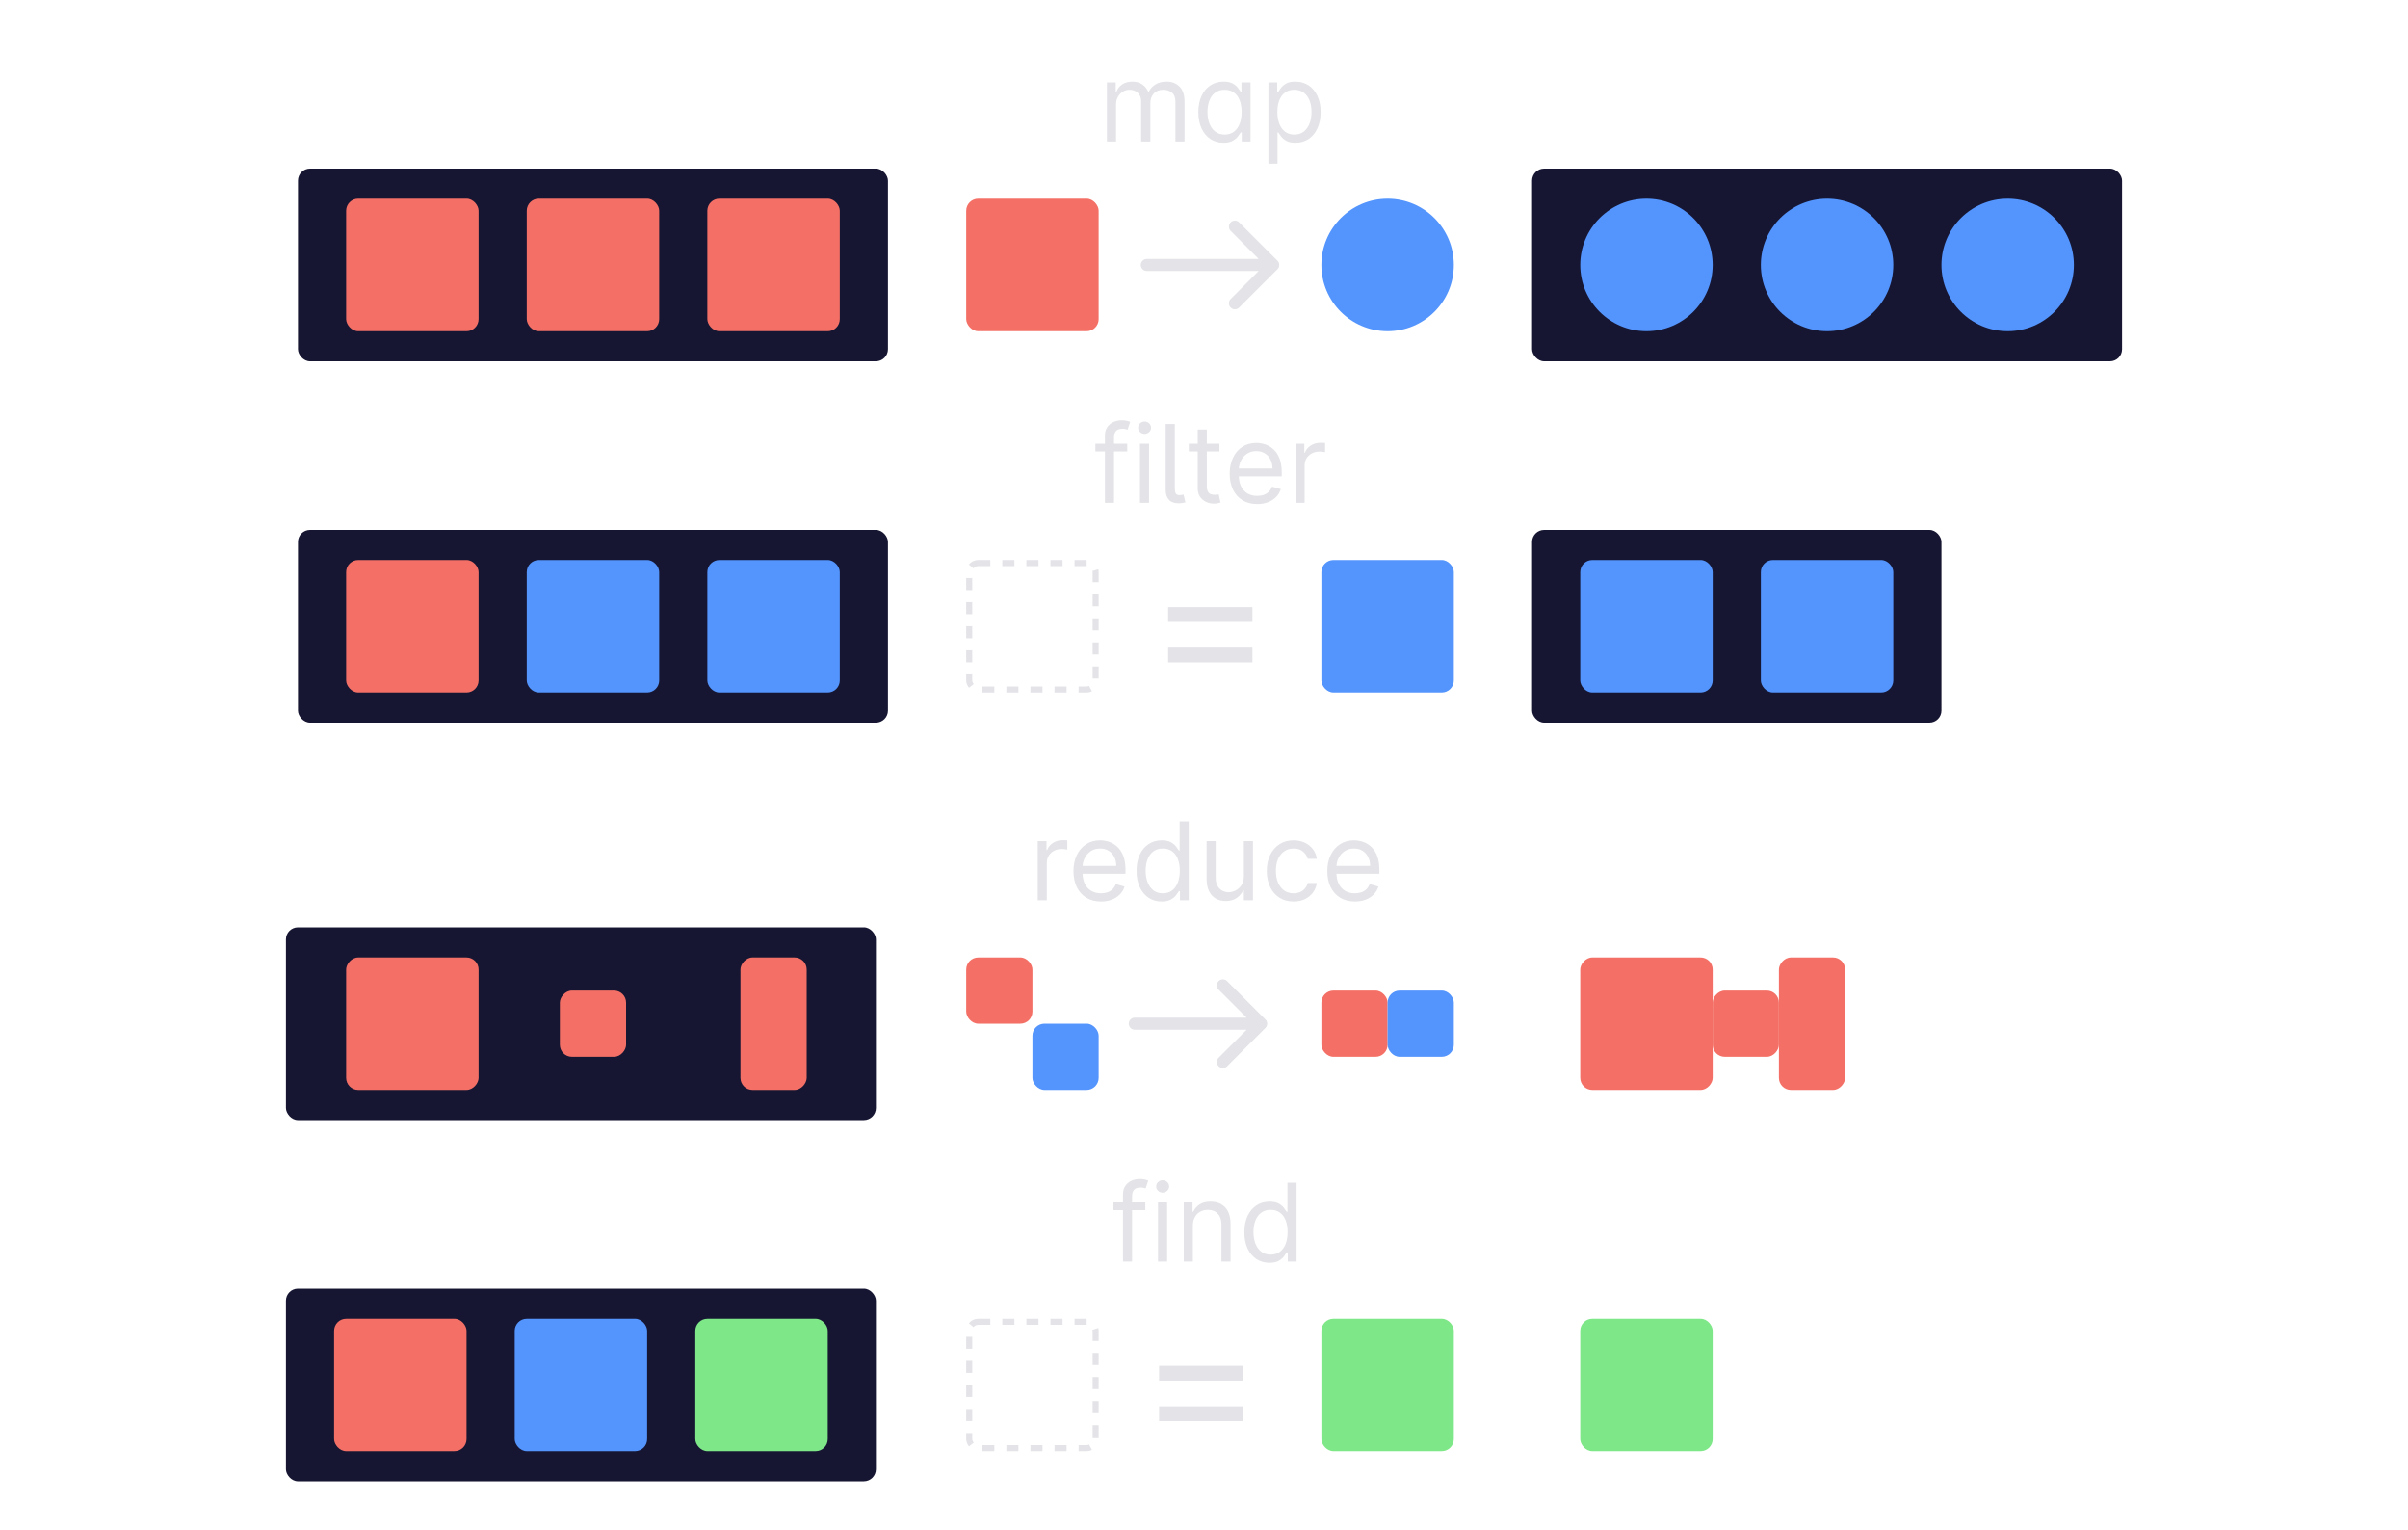<svg xmlns="http://www.w3.org/2000/svg" width="800" height="508" fill="none" viewBox="0 0 800 508"><rect width="196" height="64" x="509" y="56" fill="#161632" rx="4"/><circle cx="667" cy="88" r="22" fill="#5394FD"/><circle cx="607" cy="88" r="22" fill="#5394FD"/><circle cx="547" cy="88" r="22" fill="#5394FD"/><rect width="196" height="64" x="99" y="56" fill="#161632" rx="4"/><rect width="44" height="44" x="115" y="66" fill="#F47066" rx="4"/><rect width="44" height="44" x="175" y="66" fill="#F47066" rx="4"/><rect width="44" height="44" x="235" y="66" fill="#F47066" rx="4"/><path fill="#E3E3E8" d="M367.761 47V27.364H370.676V30.432H370.932C371.341 29.384 372.001 28.57 372.913 27.99C373.825 27.402 374.92 27.108 376.199 27.108C377.494 27.108 378.572 27.402 379.433 27.99C380.303 28.57 380.98 29.384 381.466 30.432H381.67C382.173 29.418 382.928 28.612 383.933 28.016C384.939 27.41 386.145 27.108 387.551 27.108C389.307 27.108 390.743 27.658 391.859 28.757C392.976 29.848 393.534 31.548 393.534 33.858V47H390.517V33.858C390.517 32.409 390.121 31.374 389.328 30.751C388.536 30.129 387.602 29.818 386.528 29.818C385.148 29.818 384.078 30.236 383.32 31.071C382.561 31.898 382.182 32.946 382.182 34.216V47H379.114V33.551C379.114 32.435 378.751 31.535 378.027 30.854C377.303 30.163 376.369 29.818 375.227 29.818C374.443 29.818 373.71 30.027 373.028 30.445C372.355 30.862 371.81 31.442 371.392 32.183C370.983 32.916 370.778 33.764 370.778 34.727V47H367.761ZM406.465 47.409C404.829 47.409 403.384 46.996 402.131 46.169C400.879 45.334 399.898 44.158 399.191 42.641C398.484 41.115 398.13 39.312 398.13 37.233C398.13 35.17 398.484 33.381 399.191 31.864C399.898 30.347 400.883 29.175 402.144 28.348C403.406 27.521 404.863 27.108 406.516 27.108C407.795 27.108 408.805 27.321 409.546 27.747C410.296 28.165 410.867 28.642 411.259 29.179C411.66 29.707 411.971 30.142 412.192 30.483H412.448V27.364H415.465V47H412.55V43.983H412.192C411.971 44.341 411.656 44.793 411.246 45.338C410.837 45.875 410.254 46.356 409.495 46.783C408.737 47.2 407.727 47.409 406.465 47.409ZM406.874 44.699C408.085 44.699 409.107 44.383 409.942 43.753C410.778 43.114 411.413 42.231 411.847 41.106C412.282 39.973 412.499 38.665 412.499 37.182C412.499 35.716 412.286 34.433 411.86 33.334C411.434 32.226 410.803 31.365 409.968 30.751C409.133 30.129 408.102 29.818 406.874 29.818C405.596 29.818 404.531 30.146 403.678 30.803C402.835 31.45 402.2 32.332 401.773 33.449C401.356 34.557 401.147 35.801 401.147 37.182C401.147 38.58 401.36 39.849 401.786 40.992C402.221 42.125 402.86 43.028 403.704 43.702C404.556 44.367 405.613 44.699 406.874 44.699ZM421.41 54.364V27.364H424.325V30.483H424.683C424.904 30.142 425.211 29.707 425.603 29.179C426.004 28.642 426.575 28.165 427.316 27.747C428.066 27.321 429.08 27.108 430.359 27.108C432.012 27.108 433.469 27.521 434.731 28.348C435.992 29.175 436.977 30.347 437.684 31.864C438.391 33.381 438.745 35.17 438.745 37.233C438.745 39.312 438.391 41.115 437.684 42.641C436.977 44.158 435.996 45.334 434.744 46.169C433.491 46.996 432.046 47.409 430.41 47.409C429.148 47.409 428.138 47.2 427.38 46.783C426.621 46.356 426.038 45.875 425.629 45.338C425.219 44.793 424.904 44.341 424.683 43.983H424.427V54.364H421.41ZM424.376 37.182C424.376 38.665 424.593 39.973 425.028 41.106C425.462 42.231 426.097 43.114 426.933 43.753C427.768 44.383 428.79 44.699 430.001 44.699C431.262 44.699 432.315 44.367 433.158 43.702C434.011 43.028 434.65 42.125 435.076 40.992C435.511 39.849 435.728 38.58 435.728 37.182C435.728 35.801 435.515 34.557 435.089 33.449C434.671 32.332 434.036 31.45 433.184 30.803C432.34 30.146 431.279 29.818 430.001 29.818C428.773 29.818 427.742 30.129 426.907 30.751C426.072 31.365 425.441 32.226 425.015 33.334C424.589 34.433 424.376 35.716 424.376 37.182Z"/><rect width="44" height="44" x="321" y="66" fill="#F47066" rx="4"/><circle cx="461" cy="88" r="22" fill="#5394FD"/><path fill="#E3E3E8" d="M381 86C379.895 86 379 86.895 379 88C379 89.105 379.895 90 381 90V86ZM424.414 89.414C425.195 88.633 425.195 87.367 424.414 86.586L411.686 73.858C410.905 73.077 409.639 73.077 408.858 73.858C408.077 74.639 408.077 75.905 408.858 76.686L420.172 88L408.858 99.314C408.077 100.095 408.077 101.361 408.858 102.142C409.639 102.923 410.905 102.923 411.686 102.142L424.414 89.414ZM381 90H423V86H381V90Z"/><rect width="196" height="64" x="95" y="308" fill="#161632" rx="4"/><rect width="22" height="44" fill="#F47066" rx="4" transform="matrix(-1 0 0 1 268 318)"/><rect width="22" height="22" fill="#F47066" rx="4" transform="matrix(-1 0 0 1 208 329)"/><rect width="44" height="44" fill="#F47066" rx="4" transform="matrix(-1 0 0 1 159 318)"/><rect width="22" height="44" fill="#F47066" rx="4" transform="matrix(-1 0 0 1 613 318)"/><rect width="22" height="22" fill="#F47066" rx="4" transform="matrix(-1 0 0 1 591 329)"/><rect width="44" height="44" fill="#F47066" rx="4" transform="matrix(-1 0 0 1 569 318)"/><path fill="#E3E3E8" d="M344.761 299V279.364H347.676V282.33H347.881C348.239 281.358 348.886 280.57 349.824 279.964C350.761 279.359 351.818 279.057 352.994 279.057C353.216 279.057 353.493 279.061 353.825 279.07C354.158 279.078 354.409 279.091 354.58 279.108V282.176C354.477 282.151 354.243 282.112 353.876 282.061C353.518 282.001 353.139 281.972 352.739 281.972C351.784 281.972 350.932 282.172 350.182 282.572C349.44 282.964 348.852 283.51 348.418 284.209C347.991 284.899 347.778 285.687 347.778 286.574V299H344.761ZM365.791 299.409C363.899 299.409 362.267 298.991 360.895 298.156C359.531 297.312 358.479 296.136 357.737 294.628C357.004 293.111 356.638 291.347 356.638 289.335C356.638 287.324 357.004 285.551 357.737 284.017C358.479 282.474 359.51 281.273 360.831 280.412C362.161 279.543 363.712 279.108 365.484 279.108C366.507 279.108 367.517 279.278 368.514 279.619C369.511 279.96 370.419 280.514 371.237 281.281C372.055 282.04 372.707 283.045 373.193 284.298C373.679 285.551 373.922 287.094 373.922 288.926V290.205H358.786V287.597H370.854C370.854 286.489 370.632 285.5 370.189 284.631C369.754 283.761 369.132 283.075 368.322 282.572C367.521 282.07 366.575 281.818 365.484 281.818C364.283 281.818 363.243 282.116 362.365 282.713C361.496 283.301 360.827 284.068 360.358 285.014C359.889 285.96 359.655 286.974 359.655 288.057V289.795C359.655 291.278 359.911 292.536 360.422 293.567C360.942 294.589 361.662 295.369 362.582 295.906C363.503 296.435 364.572 296.699 365.791 296.699C366.584 296.699 367.3 296.588 367.939 296.366C368.587 296.136 369.145 295.795 369.614 295.344C370.082 294.884 370.445 294.312 370.7 293.631L373.615 294.449C373.308 295.438 372.793 296.307 372.068 297.057C371.344 297.798 370.449 298.378 369.384 298.795C368.318 299.205 367.121 299.409 365.791 299.409ZM385.926 299.409C384.29 299.409 382.845 298.996 381.592 298.169C380.339 297.334 379.359 296.158 378.652 294.641C377.945 293.115 377.591 291.312 377.591 289.233C377.591 287.17 377.945 285.381 378.652 283.864C379.359 282.347 380.344 281.175 381.605 280.348C382.866 279.521 384.324 279.108 385.977 279.108C387.256 279.108 388.266 279.321 389.007 279.747C389.757 280.165 390.328 280.642 390.72 281.179C391.121 281.707 391.432 282.142 391.653 282.483H391.909V272.818H394.926V299H392.011V295.983H391.653C391.432 296.341 391.116 296.793 390.707 297.338C390.298 297.875 389.714 298.357 388.956 298.783C388.197 299.2 387.188 299.409 385.926 299.409ZM386.335 296.699C387.545 296.699 388.568 296.384 389.403 295.753C390.239 295.114 390.874 294.232 391.308 293.107C391.743 291.973 391.96 290.665 391.96 289.182C391.96 287.716 391.747 286.433 391.321 285.334C390.895 284.226 390.264 283.365 389.429 282.751C388.594 282.129 387.563 281.818 386.335 281.818C385.057 281.818 383.991 282.146 383.139 282.803C382.295 283.45 381.661 284.332 381.234 285.449C380.817 286.557 380.608 287.801 380.608 289.182C380.608 290.58 380.821 291.849 381.247 292.991C381.682 294.125 382.321 295.028 383.165 295.702C384.017 296.366 385.074 296.699 386.335 296.699ZM413.246 290.972V279.364H416.263V299H413.246V295.676H413.041C412.581 296.673 411.865 297.521 410.893 298.22C409.922 298.911 408.695 299.256 407.212 299.256C405.984 299.256 404.893 298.987 403.939 298.45C402.984 297.905 402.234 297.087 401.689 295.996C401.143 294.896 400.871 293.511 400.871 291.841V279.364H403.888V291.636C403.888 293.068 404.288 294.21 405.089 295.062C405.899 295.915 406.93 296.341 408.183 296.341C408.933 296.341 409.696 296.149 410.472 295.766C411.256 295.382 411.912 294.794 412.44 294.001C412.977 293.209 413.246 292.199 413.246 290.972ZM429.766 299.409C427.925 299.409 426.34 298.974 425.01 298.105C423.681 297.236 422.658 296.038 421.942 294.513C421.226 292.987 420.868 291.244 420.868 289.284C420.868 287.29 421.235 285.53 421.968 284.004C422.709 282.47 423.74 281.273 425.061 280.412C426.391 279.543 427.942 279.108 429.715 279.108C431.096 279.108 432.34 279.364 433.448 279.875C434.556 280.386 435.463 281.102 436.171 282.023C436.878 282.943 437.317 284.017 437.488 285.244H434.471C434.24 284.349 433.729 283.557 432.936 282.866C432.152 282.168 431.096 281.818 429.766 281.818C428.59 281.818 427.559 282.125 426.672 282.739C425.794 283.344 425.108 284.2 424.614 285.308C424.128 286.408 423.885 287.699 423.885 289.182C423.885 290.699 424.124 292.02 424.601 293.145C425.087 294.27 425.769 295.143 426.647 295.766C427.533 296.388 428.573 296.699 429.766 296.699C430.55 296.699 431.262 296.562 431.901 296.29C432.54 296.017 433.081 295.625 433.525 295.114C433.968 294.602 434.283 293.989 434.471 293.273H437.488C437.317 294.432 436.895 295.476 436.222 296.405C435.557 297.325 434.675 298.058 433.576 298.604C432.485 299.141 431.215 299.409 429.766 299.409ZM450.131 299.409C448.239 299.409 446.607 298.991 445.235 298.156C443.871 297.312 442.819 296.136 442.077 294.628C441.344 293.111 440.978 291.347 440.978 289.335C440.978 287.324 441.344 285.551 442.077 284.017C442.819 282.474 443.85 281.273 445.171 280.412C446.5 279.543 448.051 279.108 449.824 279.108C450.847 279.108 451.857 279.278 452.854 279.619C453.851 279.96 454.759 280.514 455.577 281.281C456.395 282.04 457.047 283.045 457.533 284.298C458.019 285.551 458.262 287.094 458.262 288.926V290.205H443.125V287.597H455.194C455.194 286.489 454.972 285.5 454.529 284.631C454.094 283.761 453.472 283.075 452.662 282.572C451.861 282.07 450.915 281.818 449.824 281.818C448.623 281.818 447.583 282.116 446.705 282.713C445.836 283.301 445.167 284.068 444.698 285.014C444.229 285.96 443.995 286.974 443.995 288.057V289.795C443.995 291.278 444.25 292.536 444.762 293.567C445.282 294.589 446.002 295.369 446.922 295.906C447.843 296.435 448.912 296.699 450.131 296.699C450.924 296.699 451.64 296.588 452.279 296.366C452.926 296.136 453.485 295.795 453.953 295.344C454.422 294.884 454.784 294.312 455.04 293.631L457.955 294.449C457.648 295.438 457.132 296.307 456.408 297.057C455.684 297.798 454.789 298.378 453.723 298.795C452.658 299.205 451.461 299.409 450.131 299.409Z"/><rect width="22" height="22" x="321" y="318" fill="#F47066" rx="4"/><rect width="22" height="22" x="343" y="340" fill="#5394FD" rx="4"/><rect width="22" height="22" x="439" y="329" fill="#F47066" rx="4"/><rect width="22" height="22" x="461" y="329" fill="#5394FD" rx="4"/><path fill="#E3E3E8" d="M377 338C375.895 338 375 338.895 375 340C375 341.105 375.895 342 377 342V338ZM420.414 341.414C421.195 340.633 421.195 339.367 420.414 338.586L407.686 325.858C406.905 325.077 405.639 325.077 404.858 325.858C404.077 326.639 404.077 327.905 404.858 328.686L416.172 340L404.858 351.314C404.077 352.095 404.077 353.361 404.858 354.142C405.639 354.923 406.905 354.923 407.686 354.142L420.414 341.414ZM377 342H419V338H377V342Z"/><rect width="196" height="64" x="99" y="176" fill="#161632" rx="4"/><rect width="44" height="44" x="115" y="186" fill="#F47066" rx="4"/><rect width="44" height="44" x="175" y="186" fill="#5394FD" rx="4"/><rect width="44" height="44" x="235" y="186" fill="#5394FD" rx="4"/><rect width="136" height="64" x="509" y="176" fill="#161632" rx="4"/><rect width="44" height="44" x="525" y="186" fill="#5394FD" rx="4"/><rect width="44" height="44" x="585" y="186" fill="#5394FD" rx="4"/><path fill="#E3E3E8" d="M374.506 147.364V149.92H363.92V147.364H374.506ZM367.091 167V144.653C367.091 143.528 367.355 142.591 367.884 141.841C368.412 141.091 369.098 140.528 369.942 140.153C370.786 139.778 371.676 139.591 372.614 139.591C373.355 139.591 373.96 139.651 374.429 139.77C374.898 139.889 375.247 140 375.477 140.102L374.608 142.71C374.455 142.659 374.241 142.595 373.969 142.518C373.705 142.442 373.355 142.403 372.92 142.403C371.923 142.403 371.203 142.655 370.76 143.158C370.325 143.661 370.108 144.398 370.108 145.369V167H367.091ZM378.734 167V147.364H381.751V167H378.734ZM380.268 144.091C379.68 144.091 379.173 143.891 378.747 143.49C378.329 143.089 378.12 142.608 378.12 142.045C378.12 141.483 378.329 141.001 378.747 140.601C379.173 140.2 379.68 140 380.268 140C380.856 140 381.359 140.2 381.777 140.601C382.203 141.001 382.416 141.483 382.416 142.045C382.416 142.608 382.203 143.089 381.777 143.49C381.359 143.891 380.856 144.091 380.268 144.091ZM387.277 140.818H390.294V161.886C390.294 162.841 390.401 163.51 390.614 163.893C390.827 164.277 391.266 164.46 391.93 164.443C392.288 164.426 392.553 164.401 392.723 164.366C392.902 164.324 393.064 164.281 393.209 164.239L393.822 166.847C393.558 166.923 393.226 166.991 392.825 167.051C392.425 167.119 392.007 167.153 391.572 167.153C390.141 167.153 389.067 166.761 388.351 165.977C387.635 165.193 387.277 164.102 387.277 162.705V140.818ZM405.133 147.364V149.92H394.957V147.364H405.133ZM397.923 142.659H400.94V161.375C400.94 162.227 401.064 162.866 401.311 163.293C401.566 163.71 401.89 163.991 402.282 164.136C402.683 164.273 403.105 164.341 403.548 164.341C403.88 164.341 404.153 164.324 404.366 164.29C404.579 164.247 404.75 164.213 404.877 164.188L405.491 166.898C405.287 166.974 405.001 167.051 404.635 167.128C404.268 167.213 403.804 167.256 403.241 167.256C402.389 167.256 401.554 167.072 400.735 166.706C399.926 166.339 399.252 165.781 398.716 165.031C398.187 164.281 397.923 163.335 397.923 162.193V142.659ZM417.694 167.409C415.801 167.409 414.169 166.991 412.797 166.156C411.434 165.312 410.381 164.136 409.64 162.628C408.907 161.111 408.54 159.347 408.54 157.335C408.54 155.324 408.907 153.551 409.64 152.017C410.381 150.474 411.412 149.273 412.733 148.412C414.063 147.543 415.614 147.108 417.387 147.108C418.409 147.108 419.419 147.278 420.417 147.619C421.414 147.96 422.321 148.514 423.14 149.281C423.958 150.04 424.61 151.045 425.096 152.298C425.581 153.551 425.824 155.094 425.824 156.926V158.205H410.688V155.597H422.756C422.756 154.489 422.534 153.5 422.091 152.631C421.657 151.761 421.034 151.075 420.225 150.572C419.424 150.07 418.478 149.818 417.387 149.818C416.185 149.818 415.145 150.116 414.267 150.713C413.398 151.301 412.729 152.068 412.26 153.014C411.792 153.96 411.557 154.974 411.557 156.057V157.795C411.557 159.278 411.813 160.536 412.324 161.567C412.844 162.589 413.564 163.369 414.485 163.906C415.405 164.435 416.475 164.699 417.694 164.699C418.486 164.699 419.202 164.588 419.841 164.366C420.489 164.136 421.047 163.795 421.516 163.344C421.985 162.884 422.347 162.312 422.603 161.631L425.517 162.449C425.211 163.438 424.695 164.307 423.971 165.057C423.246 165.798 422.351 166.378 421.286 166.795C420.221 167.205 419.023 167.409 417.694 167.409ZM430.414 167V147.364H433.328V150.33H433.533C433.891 149.358 434.539 148.57 435.476 147.964C436.414 147.359 437.471 147.057 438.647 147.057C438.868 147.057 439.145 147.061 439.478 147.07C439.81 147.078 440.061 147.091 440.232 147.108V150.176C440.13 150.151 439.895 150.112 439.529 150.061C439.171 150.001 438.792 149.972 438.391 149.972C437.436 149.972 436.584 150.172 435.834 150.572C435.093 150.964 434.505 151.51 434.07 152.209C433.644 152.899 433.431 153.687 433.431 154.574V167H430.414Z"/><rect width="42" height="42" x="322" y="187" stroke="#E3E3E8" stroke-dasharray="4 4" stroke-linejoin="round" stroke-miterlimit="2.413" stroke-width="2" rx="3"/><rect width="44" height="44" x="439" y="186" fill="#5394FD" rx="4"/><path fill="#E3E3E8" d="M388.091 206.545V201.636H416.091V206.545H388.091ZM388.091 220V215.091H416.091V220H388.091Z"/><path fill="#E3E3E8" d="M385.091 458.545V453.636H413.091V458.545H385.091ZM385.091 472V467.091H413.091V472H385.091Z"/><rect width="196" height="64" x="95" y="428" fill="#161632" rx="4"/><rect width="44" height="44" x="111" y="438" fill="#F47066" rx="4"/><rect width="44" height="44" x="171" y="438" fill="#5394FD" rx="4"/><rect width="44" height="44" x="231" y="438" fill="#7EE787" rx="4"/><path fill="#E3E3E8" d="M380.506 399.364V401.92H369.92V399.364H380.506ZM373.091 419V396.653C373.091 395.528 373.355 394.591 373.884 393.841C374.412 393.091 375.098 392.528 375.942 392.153C376.786 391.778 377.676 391.591 378.614 391.591C379.355 391.591 379.96 391.651 380.429 391.77C380.898 391.889 381.247 392 381.477 392.102L380.608 394.71C380.455 394.659 380.241 394.595 379.969 394.518C379.705 394.442 379.355 394.403 378.92 394.403C377.923 394.403 377.203 394.655 376.76 395.158C376.325 395.661 376.108 396.398 376.108 397.369V419H373.091ZM384.734 419V399.364H387.751V419H384.734ZM386.268 396.091C385.68 396.091 385.173 395.891 384.747 395.49C384.329 395.089 384.12 394.608 384.12 394.045C384.12 393.483 384.329 393.001 384.747 392.601C385.173 392.2 385.68 392 386.268 392C386.856 392 387.359 392.2 387.777 392.601C388.203 393.001 388.416 393.483 388.416 394.045C388.416 394.608 388.203 395.089 387.777 395.49C387.359 395.891 386.856 396.091 386.268 396.091ZM396.294 407.188V419H393.277V399.364H396.192V402.432H396.447C396.908 401.435 397.607 400.634 398.544 400.028C399.482 399.415 400.692 399.108 402.175 399.108C403.504 399.108 404.668 399.381 405.665 399.926C406.662 400.463 407.438 401.281 407.991 402.381C408.545 403.472 408.822 404.852 408.822 406.523V419H405.805V406.727C405.805 405.185 405.405 403.983 404.604 403.122C403.803 402.253 402.703 401.818 401.305 401.818C400.342 401.818 399.482 402.027 398.723 402.445C397.973 402.862 397.381 403.472 396.946 404.273C396.511 405.074 396.294 406.045 396.294 407.188ZM421.75 419.409C420.114 419.409 418.669 418.996 417.417 418.169C416.164 417.334 415.184 416.158 414.476 414.641C413.769 413.115 413.415 411.312 413.415 409.233C413.415 407.17 413.769 405.381 414.476 403.864C415.184 402.347 416.168 401.175 417.429 400.348C418.691 399.521 420.148 399.108 421.801 399.108C423.08 399.108 424.09 399.321 424.831 399.747C425.581 400.165 426.152 400.642 426.544 401.179C426.945 401.707 427.256 402.142 427.478 402.483H427.733V392.818H430.75V419H427.836V415.983H427.478C427.256 416.341 426.941 416.793 426.532 417.338C426.123 417.875 425.539 418.357 424.78 418.783C424.022 419.2 423.012 419.409 421.75 419.409ZM422.159 416.699C423.37 416.699 424.392 416.384 425.228 415.753C426.063 415.114 426.698 414.232 427.132 413.107C427.567 411.973 427.784 410.665 427.784 409.182C427.784 407.716 427.571 406.433 427.145 405.334C426.719 404.226 426.088 403.365 425.253 402.751C424.418 402.129 423.387 401.818 422.159 401.818C420.881 401.818 419.816 402.146 418.963 402.803C418.12 403.45 417.485 404.332 417.059 405.449C416.641 406.557 416.432 407.801 416.432 409.182C416.432 410.58 416.645 411.849 417.071 412.991C417.506 414.125 418.145 415.028 418.989 415.702C419.841 416.366 420.898 416.699 422.159 416.699Z"/><rect width="42" height="42" x="322" y="439" stroke="#E3E3E8" stroke-dasharray="4 4" stroke-linejoin="round" stroke-miterlimit="2.413" stroke-width="2" rx="3"/><rect width="44" height="44" x="439" y="438" fill="#7EE787" rx="4"/><rect width="44" height="44" x="525" y="438" fill="#7EE787" rx="4"/></svg>